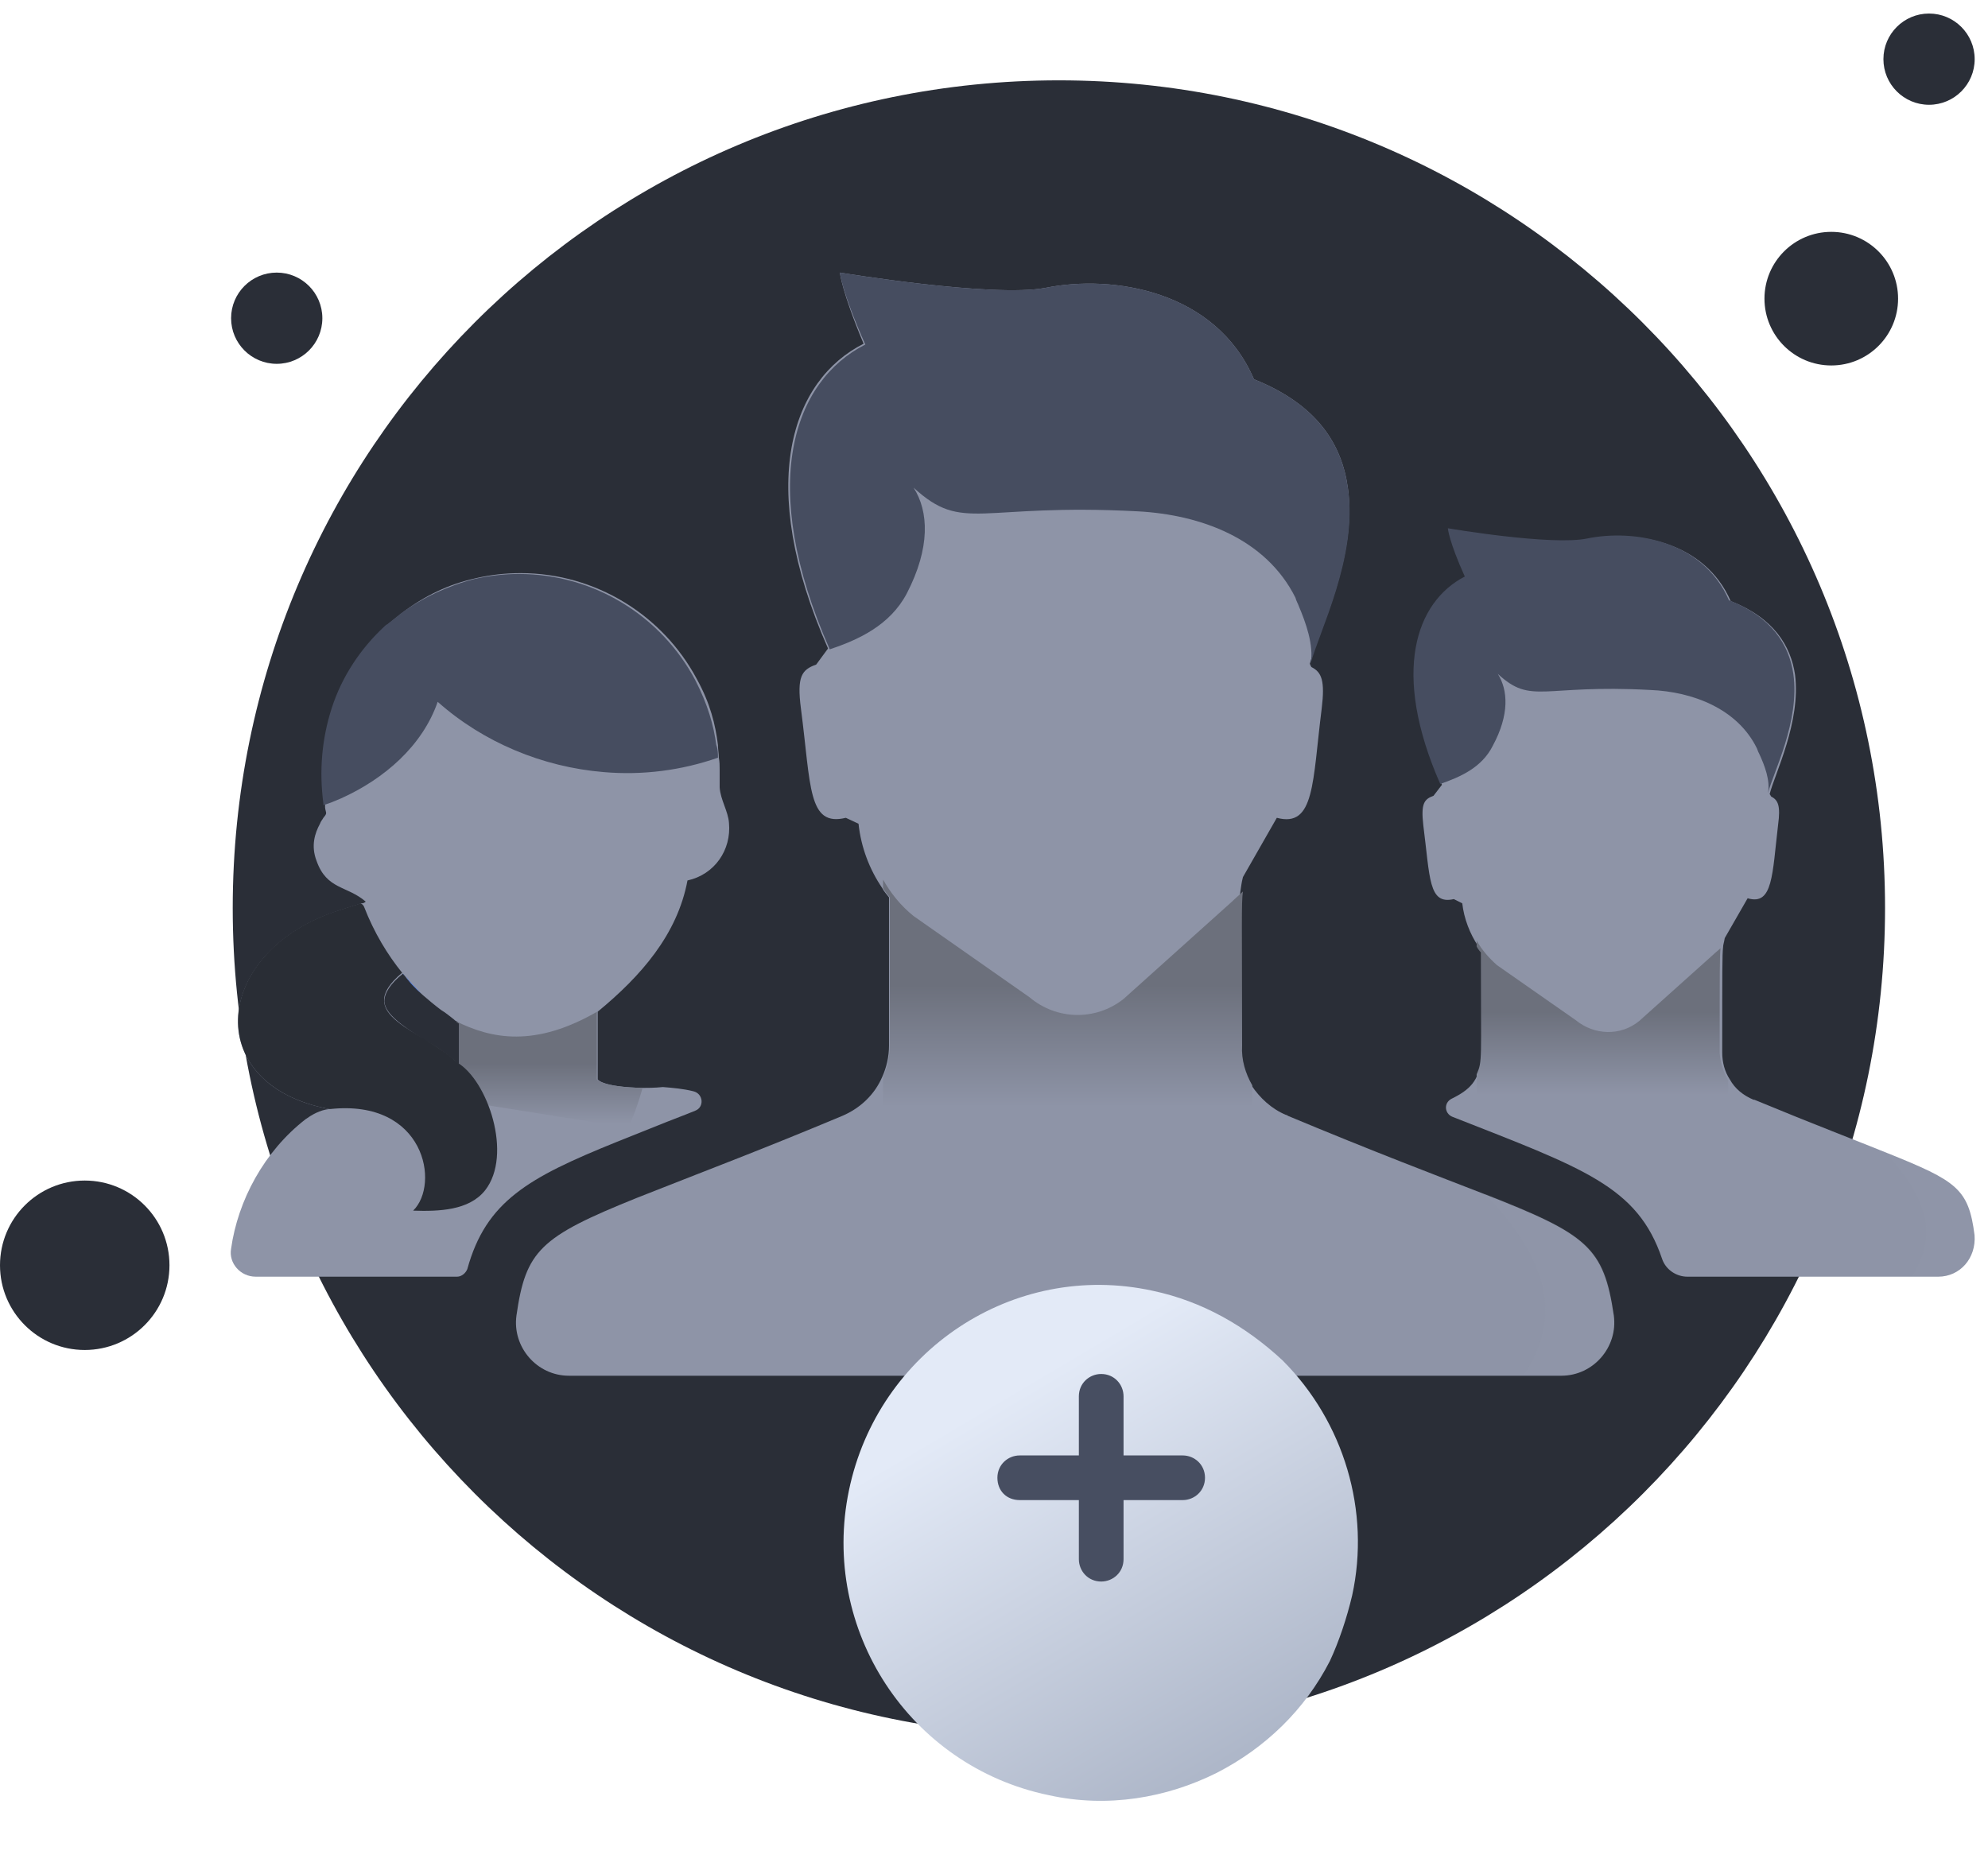 <svg width="122" height="115" viewBox="0 0 122 115" fill="none" xmlns="http://www.w3.org/2000/svg">
<path d="M64.982 106.531C92.982 106.531 115.682 83.831 115.682 55.731C115.682 27.631 92.882 4.931 64.982 4.931C36.982 4.931 14.282 27.631 14.282 55.731C14.282 83.831 36.982 106.531 64.982 106.531Z" fill="#2A2E37"/>
<path d="M112.382 22.431C114.647 22.431 116.482 20.595 116.482 18.331C116.482 16.067 114.647 14.231 112.382 14.231C110.118 14.231 108.282 16.067 108.282 18.331C108.282 20.595 110.118 22.431 112.382 22.431Z" fill="#2A2E37"/>
<path d="M118.382 6.431C119.928 6.431 121.182 5.177 121.182 3.631C121.182 2.085 119.928 0.831 118.382 0.831C116.836 0.831 115.582 2.085 115.582 3.631C115.582 5.177 116.836 6.431 118.382 6.431Z" fill="#2A2E37"/>
<path d="M16.982 22.331C18.529 22.331 19.782 21.077 19.782 19.531C19.782 17.985 18.529 16.731 16.982 16.731C15.436 16.731 14.182 17.985 14.182 19.531C14.182 21.077 15.436 22.331 16.982 22.331Z" fill="#2A2E37"/>
<path d="M5.2 82.859C8.072 82.859 10.4 80.531 10.4 77.659C10.4 74.787 8.072 72.459 5.2 72.459C2.328 72.459 0 74.787 0 77.659C0 80.531 2.328 82.859 5.2 82.859Z" fill="#2A2E37"/>
<path d="M118.941 78.36H103.56C102.832 78.36 102.209 77.892 102.001 77.269C100.494 72.8 97.168 71.709 89.114 68.539C88.646 68.331 88.594 67.708 89.062 67.448C91.4 66.305 90.984 65.317 90.984 58.458C90.881 58.354 90.777 58.198 90.725 58.094C90.205 57.315 89.841 56.38 89.737 55.444L89.218 55.184C87.659 55.548 87.763 53.885 87.347 50.664C87.191 49.313 87.399 49.053 87.971 48.845L88.49 48.169C85.424 41.31 86.983 36.997 89.997 35.438C89.01 33.256 88.958 32.477 88.958 32.477C88.958 32.477 95.349 33.568 97.532 33.1C100.338 32.529 104.599 33.204 106.21 36.893C108.86 37.933 109.899 39.648 110.159 41.414C110.523 44.324 108.912 47.494 108.6 48.741C108.652 48.793 108.652 48.845 108.704 48.897C109.12 49.105 109.276 49.469 109.12 50.612C108.756 53.678 108.808 55.6 107.249 55.133L105.846 57.575C105.794 57.887 105.742 57.99 105.742 58.146C105.69 58.614 105.69 59.498 105.69 64.59C105.69 65.213 105.846 65.785 106.158 66.253C106.47 66.824 106.989 67.24 107.613 67.5H107.665C111.302 69.007 113.9 69.994 115.823 70.773C120.084 72.488 120.811 72.956 121.175 75.814C121.279 77.217 120.292 78.36 118.941 78.36Z" fill="#8E94A7"/>
<path d="M108.495 48.688C108.651 47.909 108.287 46.974 107.975 46.298C107.923 46.194 107.871 46.09 107.819 45.934C106.624 43.492 103.87 42.453 101.272 42.349C94.621 41.985 93.997 43.284 91.918 41.361C92.542 42.349 92.646 43.856 91.607 45.778C90.931 47.129 89.58 47.701 88.385 48.117C85.371 41.258 86.878 36.945 89.892 35.386C88.905 33.203 88.853 32.424 88.853 32.424C88.853 32.424 95.244 33.515 97.427 33.047C100.233 32.476 104.494 33.151 106.104 36.841C108.755 37.88 109.794 39.595 110.054 41.361C110.469 44.272 108.807 47.441 108.495 48.688Z" fill="#464D60"/>
<path opacity="0.1" d="M117.329 78.359C118.939 75.865 118.316 73.527 115.718 70.773C119.979 72.487 120.706 72.955 121.07 75.813C121.278 77.112 120.239 78.307 118.888 78.307H117.329V78.359Z" fill="#9AA2B2"/>
<path d="M106.052 66.304V67.499H90.619V65.94C90.983 65.109 90.879 65.161 90.879 58.458C90.775 58.353 90.671 58.198 90.619 58.094V57.73C90.931 58.302 91.399 58.821 91.866 59.237L96.699 62.614C97.842 63.55 99.453 63.602 100.596 62.666L105.117 58.613C105.273 58.458 105.429 58.353 105.585 58.198C105.533 58.665 105.533 59.549 105.533 64.641C105.585 65.213 105.74 65.784 106.052 66.304Z" fill="url(#paint0_linear)"/>
<path d="M39.435 66.772C36.941 66.72 36.681 66.252 36.681 66.252V62.095C39.331 59.913 41.566 57.366 42.19 54.041C43.852 53.677 44.892 52.17 44.736 50.507C44.684 49.78 44.216 49.104 44.164 48.325C44.164 47.961 44.164 47.597 44.164 47.233C44.164 46.974 44.164 46.766 44.112 46.506C44.112 46.246 44.06 45.986 44.06 45.727C43.904 44.479 43.593 43.18 42.761 41.673C40.683 37.776 36.578 35.178 31.953 35.178C31.017 35.178 30.082 35.282 29.199 35.49C27.536 35.853 26.029 36.581 24.678 37.62C24.418 37.828 24.158 38.036 23.898 38.244C23.846 38.296 23.794 38.348 23.691 38.4C22.236 39.751 21.092 41.465 20.469 43.388C19.845 45.311 19.689 47.285 19.949 49.26C19.949 49.312 19.949 49.364 19.949 49.416C19.949 49.468 19.949 49.52 19.949 49.572C20.001 49.936 20.105 49.884 19.845 50.195C19.793 50.299 19.689 50.403 19.637 50.559C19.326 51.131 19.066 51.91 19.43 52.846C20.053 54.612 21.3 54.352 22.443 55.34C22.392 55.392 22.288 55.444 22.236 55.444H22.184L20.884 55.859C13.09 58.302 12.207 66.564 20.209 68.071C19.637 68.123 19.118 68.434 18.754 68.694C16.208 70.669 14.597 73.683 14.181 76.645C14.025 77.528 14.753 78.359 15.688 78.359H28.055C28.315 78.359 28.575 78.152 28.679 77.892C29.822 73.735 32.42 72.28 37.825 70.097L40.942 68.85C41.462 68.642 42.034 68.434 42.657 68.175C43.229 67.967 43.177 67.135 42.553 66.98C41.93 66.824 41.306 66.772 40.683 66.72C40.163 66.772 39.747 66.772 39.435 66.772ZM23.587 61.471C23.587 60.952 23.95 60.38 24.73 59.757C25.042 60.172 25.457 60.64 25.925 61.056C26.289 61.367 26.652 61.679 27.068 61.991C27.328 62.147 27.588 62.355 27.848 62.563C27.9 62.615 27.951 62.667 28.003 62.667C28.055 62.718 28.159 62.77 28.211 62.822V65.369C28.159 65.317 28.107 65.265 28.055 65.265C27.796 65.057 27.588 64.849 27.38 64.693C27.016 64.433 26.652 64.225 26.289 64.018C26.133 63.914 26.029 63.862 25.925 63.758C24.73 62.978 23.639 62.251 23.587 61.471Z" fill="#8E94A7"/>
<path d="M39.435 66.772C39.02 68.279 38.552 69.214 38.552 69.214L25.145 67.083L25.925 63.758C26.029 63.862 26.185 63.914 26.289 63.966C26.652 64.174 27.068 64.433 27.38 64.693C27.588 64.849 27.848 65.005 28.055 65.265C28.107 65.317 28.159 65.369 28.159 65.369V62.822C28.055 62.77 28.003 62.718 27.951 62.666C30.134 63.758 32.836 64.329 36.733 62.043C36.681 62.043 36.681 62.095 36.629 62.095V66.252C36.629 66.252 36.941 66.72 39.435 66.772Z" fill="url(#paint1_linear)"/>
<path d="M44.06 46.506C41.826 47.285 39.435 47.597 37.045 47.389C33.304 47.078 29.666 45.571 26.86 43.076C25.925 45.779 23.587 47.805 20.937 49C20.573 49.156 20.209 49.312 19.845 49.416C19.845 49.364 19.845 49.312 19.845 49.312C19.585 47.337 19.741 45.363 20.365 43.44C20.988 41.517 22.132 39.803 23.587 38.452C23.639 38.4 23.691 38.348 23.795 38.296C24.054 38.088 24.314 37.88 24.574 37.672C25.925 36.685 27.484 35.958 29.095 35.542C30.03 35.334 30.913 35.23 31.849 35.23C36.474 35.23 40.579 37.828 42.657 41.725C43.437 43.232 43.8 44.531 43.956 45.727C44.06 45.986 44.06 46.246 44.06 46.506Z" fill="#464D60"/>
<path d="M24.886 59.912C25.198 60.328 25.561 60.692 25.873 61.004C25.509 60.692 25.146 60.328 24.886 59.912Z" fill="#3973F4"/>
<path d="M29.77 73.059C28.783 74.306 26.912 74.358 25.353 74.306C27.016 72.695 26.081 67.447 20.261 68.071H20.209C12.207 66.564 13.09 58.302 20.833 55.859L22.132 55.444C22.236 55.496 22.288 55.547 22.34 55.651C22.963 57.262 23.794 58.613 24.678 59.705C21.508 62.355 25.925 63.186 28.055 65.213C29.926 66.304 31.485 70.877 29.77 73.059Z" fill="#292D35"/>
<path d="M24.834 59.913C24.782 59.861 24.73 59.809 24.73 59.757C24.73 59.757 24.782 59.861 24.834 59.913Z" fill="#3973F4"/>
<path d="M99.037 80.75C99.297 82.672 97.79 84.439 95.816 84.439H34.914C32.94 84.439 31.433 82.672 31.693 80.75C32.264 76.749 33.148 75.917 39.072 73.527L40.526 72.955C43.281 71.864 46.866 70.513 51.699 68.486C52.79 68.019 53.673 67.187 54.141 66.096C54.401 65.525 54.557 64.849 54.557 64.173V55.08C54.401 54.872 54.245 54.716 54.141 54.508C53.361 53.365 52.842 52.014 52.686 50.559L51.907 50.195C49.568 50.767 49.776 48.273 49.152 43.492C48.893 41.517 49.204 41.102 50.088 40.79L50.815 39.803C46.346 29.67 48.581 23.33 52.998 21.096C51.647 17.874 51.543 16.731 51.543 16.731C51.543 16.731 60.948 18.29 64.17 17.666C68.275 16.835 74.614 17.822 76.953 23.278C80.85 24.837 82.357 27.279 82.721 29.982C83.292 34.243 80.85 38.919 80.382 40.738C80.434 40.842 80.434 40.894 80.486 40.946C81.11 41.258 81.318 41.777 81.11 43.492C80.538 48.013 80.694 50.819 78.356 50.195L76.277 53.833C76.173 54.248 76.173 54.404 76.121 54.716C76.017 55.392 76.069 56.743 76.069 64.173C76.069 65.057 76.329 65.94 76.797 66.616C77.317 67.395 78.044 68.071 78.927 68.434C78.979 68.434 78.979 68.434 79.031 68.486C84.383 70.721 88.229 72.176 91.035 73.267C97.426 75.761 98.414 76.541 99.037 80.75Z" fill="#8E94A7"/>
<path d="M80.434 40.738C80.642 39.595 80.123 38.192 79.707 37.205C79.655 37.049 79.551 36.893 79.499 36.685C77.68 33.047 73.679 31.593 69.834 31.385C60.013 30.865 59.13 32.736 56.064 29.93C56.999 31.385 57.103 33.619 55.648 36.425C54.609 38.4 52.634 39.283 50.919 39.855C46.45 29.722 48.685 23.382 53.102 21.148C51.647 17.874 51.543 16.731 51.543 16.731C51.543 16.731 60.948 18.29 64.17 17.666C68.275 16.835 74.615 17.822 76.953 23.278C80.85 24.837 82.357 27.279 82.721 29.982C83.344 34.191 80.902 38.867 80.434 40.738Z" fill="#464D60"/>
<path opacity="0.1" d="M93.529 84.387C95.919 80.75 94.984 77.32 91.139 73.267C97.426 75.761 98.466 76.541 99.037 80.698C99.297 82.621 97.79 84.387 95.815 84.387H93.529Z" fill="#9AA2B2"/>
<path d="M76.849 66.616V68.382H54.193V66.096C54.453 65.524 54.609 64.849 54.609 64.173V55.08C54.453 54.872 54.297 54.716 54.193 54.508V53.989C54.66 54.82 55.284 55.599 56.063 56.223L63.182 61.211C64.845 62.614 67.236 62.666 68.95 61.315L75.602 55.34C75.81 55.132 76.069 54.924 76.277 54.716C76.173 55.392 76.225 56.743 76.225 64.173C76.173 65.057 76.433 65.888 76.849 66.616Z" fill="url(#paint2_linear)"/>
<g filter="url(#filter0_d)">
<path d="M82.979 93.926C82.656 95.297 82.173 96.748 81.608 97.958C80.076 100.941 77.658 103.279 74.674 104.811C71.611 106.343 67.982 106.988 64.354 106.182C55.807 104.408 50.325 96.023 52.098 87.476C53.872 78.93 62.177 73.366 70.724 75.221C73.787 75.866 76.448 77.398 78.706 79.494C82.495 83.284 84.108 88.766 82.979 93.926Z" fill="url(#paint3_linear)"/>
</g>
<path d="M72.578 89.331H68.95V85.702C68.95 84.977 68.385 84.332 67.579 84.332C66.853 84.332 66.208 84.896 66.208 85.702V89.331H62.58C61.855 89.331 61.209 89.895 61.209 90.701C61.209 91.507 61.774 92.072 62.58 92.072H66.208V95.7C66.208 96.426 66.773 97.071 67.579 97.071C68.305 97.071 68.95 96.506 68.95 95.7V92.072H72.578C73.304 92.072 73.949 91.507 73.949 90.701C73.949 89.895 73.304 89.331 72.578 89.331Z" fill="#474E61"/>
<defs>
<filter id="filter0_d" x="47.765" y="74.864" width="39.567" height="39.667" filterUnits="userSpaceOnUse" color-interpolation-filters="sRGB">
<feFlood flood-opacity="0" result="BackgroundImageFix"/>
<feColorMatrix in="SourceAlpha" type="matrix" values="0 0 0 0 0 0 0 0 0 0 0 0 0 0 0 0 0 0 127 0" result="hardAlpha"/>
<feOffset dy="4"/>
<feGaussianBlur stdDeviation="2"/>
<feComposite in2="hardAlpha" operator="out"/>
<feColorMatrix type="matrix" values="0 0 0 0 0 0 0 0 0 0 0 0 0 0 0 0 0 0 0.25 0"/>
<feBlend mode="normal" in2="BackgroundImageFix" result="effect1_dropShadow"/>
<feBlend mode="normal" in="SourceGraphic" in2="effect1_dropShadow" result="shape"/>
</filter>
<linearGradient id="paint0_linear" x1="98.306" y1="67.195" x2="98.306" y2="62.078" gradientUnits="userSpaceOnUse">
<stop stop-color="#8E94A7"/>
<stop offset="0.991" stop-color="#6C707C"/>
</linearGradient>
<linearGradient id="paint1_linear" x1="32.263" y1="68.991" x2="32.263" y2="65.234" gradientUnits="userSpaceOnUse">
<stop stop-color="#8E94A7"/>
<stop offset="0.991" stop-color="#6C707C"/>
</linearGradient>
<linearGradient id="paint2_linear" x1="65.477" y1="67.934" x2="65.477" y2="60.395" gradientUnits="userSpaceOnUse">
<stop stop-color="#8E94A7"/>
<stop offset="0.991" stop-color="#6C707C"/>
</linearGradient>
<linearGradient id="paint3_linear" x1="59.006" y1="83.176" x2="72.65" y2="106.202" gradientUnits="userSpaceOnUse">
<stop stop-color="#E3EAF7"/>
<stop offset="1" stop-color="#ADB6C8"/>
</linearGradient>
</defs>
</svg>
